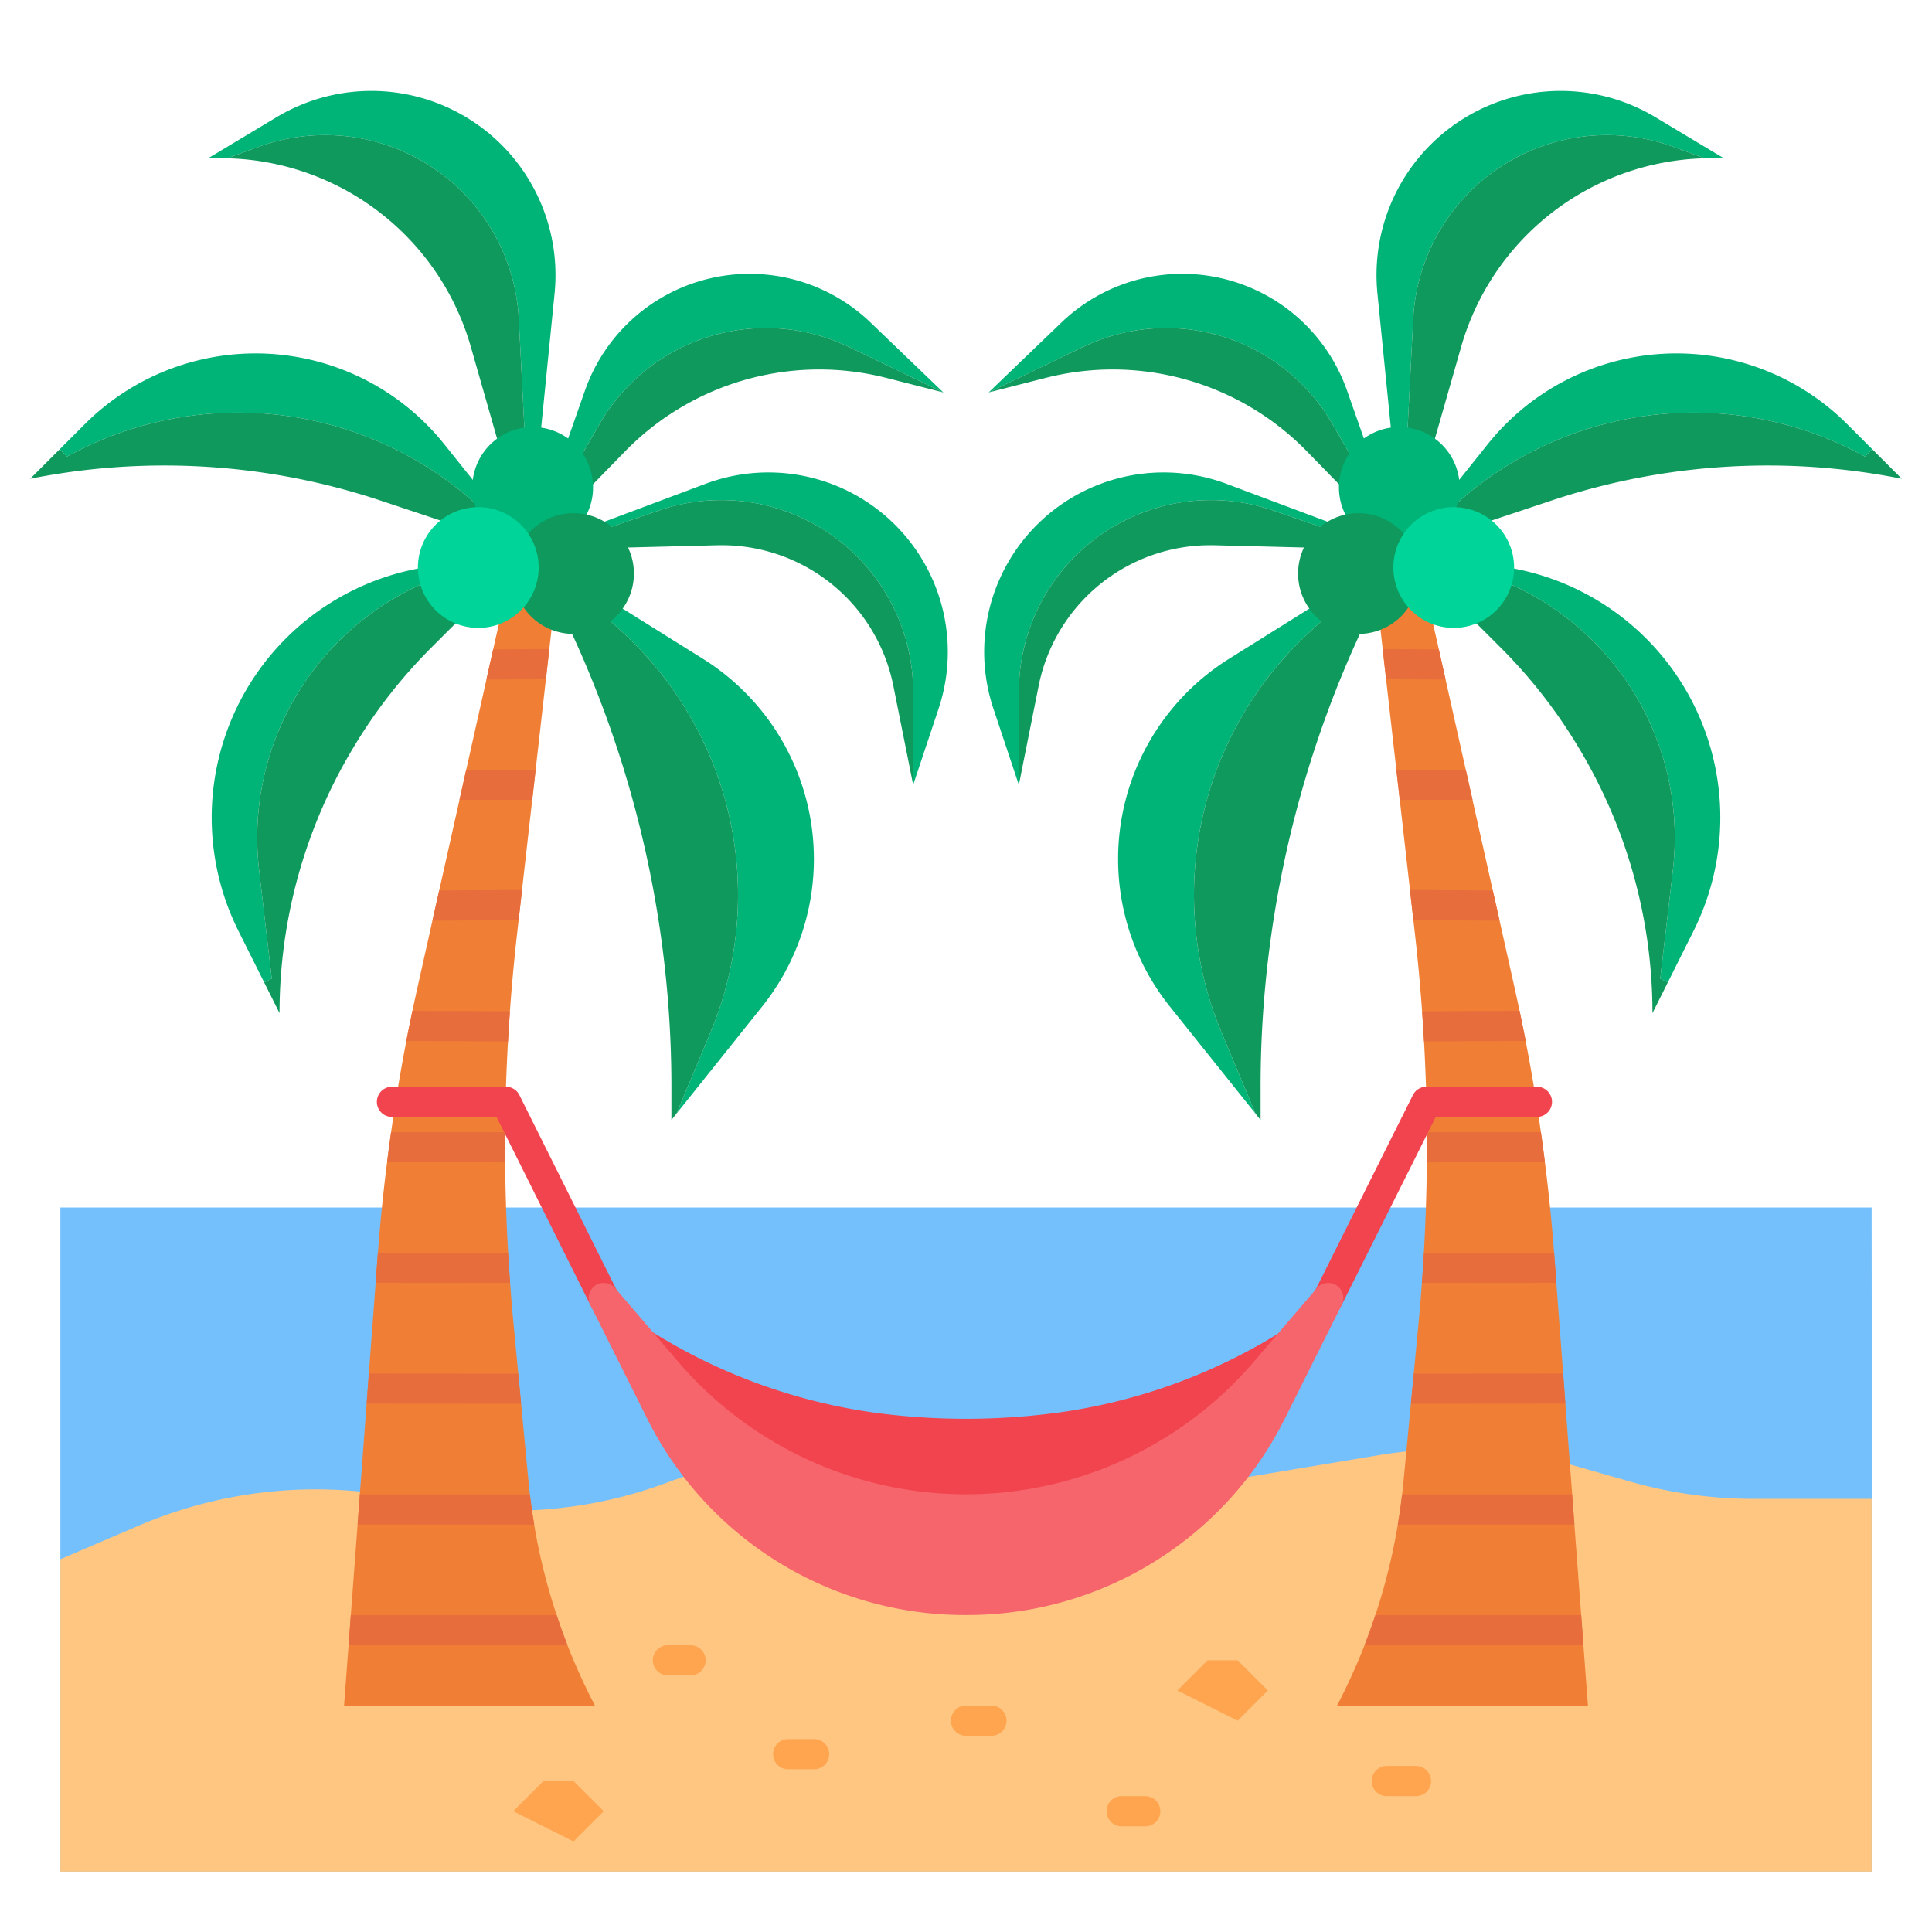 <svg xmlns="http://www.w3.org/2000/svg" width="512" height="512" viewBox="0 0 512 512"><path fill="#74c0fc" d="M496 320H16v176h480.18z"/><path fill="#ffc682" d="M496 397.207h-31.32a119 119 0 0 1-32.718-4.583l-14.148-4.042a119.1 119.1 0 0 0-52.3-2.962l-49.05 8.175a119.1 119.1 0 0 1-40.883-.3l-35.244-6.408a119.1 119.1 0 0 0-63.126 5.664l-.088.033a119.1 119.1 0 0 1-67.658 4.749 119.1 119.1 0 0 0-72.748 6.793L16 413.207V496h480z"/><path fill="#f07f35" d="M157.66 452H91.18l1.2-16 .59-8 1.8-24 .59-8 1.8-24 .59-8 1.8-24.03.52-6.97c.03-.34.05-.68.08-1.02q.915-12.015 2.43-23.98.495-4 1.07-8 1.71-12.105 4.03-24.12c.52-2.67 1.05-5.34 1.62-8q.675-3.24 1.4-6.48l3.89-17.4 1.8-8.01 5.37-23.99 1.79-8 5.35-23.89 1.79-8.01 9.48-42.34 9.44 6.56-4.04 35.67-.9 8.01-2.72 24-.91 8-2.7 23.84-.9 8.01-.44 3.87q-1.14 10.125-1.87 20.28-.285 3.99-.51 8-.675 12-.76 24.03-.03 3.99.01 8 .1 12 .79 23.97c.15 2.67.32 5.33.52 8 .26 3.58.56 7.15.9 10.73l1.26 13.3.76 8 1.95 20.52c.11 1.16.23 2.32.37 3.48.31 2.68.69 5.34 1.14 8a159 159 0 0 0 5.95 23.97q1.32 4.035 2.87 8a166 166 0 0 0 7.28 16"/><path fill="#00b377" d="m250 104-24.98-12.03a50.893 50.893 0 0 0-66.13 20.4l-15.07 26.08-.96-.34 12.17-34.63a46.253 46.253 0 0 1 75.69-18zM60.22 41.94v.01c-.58-.02-1.15-.03-1.73-.03H55.2l18.11-10.87a48.794 48.794 0 0 1 73.9 41.85c0 1.61-.08 3.23-.24 4.85L141.05 137l-.88-.09-2.68-52.32a51.4 51.4 0 0 0-68.94-45.68zm57.48 75.74 17.87 22.33-1.63 1.3c-.22-.16-.97-.93-2.14-2.18a94.09 94.09 0 0 0-111.94-19.25l-2.12 1.1-1.92-1.92 6.65-6.65a64 64 0 0 1 95.23 5.27m22.47 28.08 46.76-17.53a47.552 47.552 0 0 1 61.81 59.56L242 208v-24.58a50.883 50.883 0 0 0-67.5-48.1l-26.3 9.09.03 1.15zm75.52 81.89a62.57 62.57 0 0 1-13.72 39.1l-22.7 28.38 8.99-21.48a94.5 94.5 0 0 0-23.17-106l-21.36-19.66 42.54 26.59a62.59 62.59 0 0 1 29.42 53.07m-86.96-79.98.31 1.86a73.573 73.573 0 0 0-60.38 80.98l3.36 28.83-2.01 1.01-6.82-13.64a67.173 67.173 0 0 1 49.03-96.29z"/><path fill="#0f995d" d="m129.04 149.53-.31-1.86 11.44-1.91-25.9 25.9a136 136 0 0 0-20.5 26.26l-.26.43a136.33 136.33 0 0 0-19.43 70.14l-4.07-8.14 2.01-1.01-3.36-28.83a73.573 73.573 0 0 1 60.38-80.98m4.9-8.22 1.63-1.3 4.6 5.75-39.3-13.1A181.4 181.4 0 0 0 8 126.88l7.82-7.82 1.92 1.92 2.12-1.1a94.09 94.09 0 0 1 111.94 19.25c1.17 1.25 1.92 2.02 2.14 2.18m6.23-4.4.88.09-.88 8.76-15.39-53.84a68.925 68.925 0 0 0-64.56-49.97v-.01l8.33-3.03a51.4 51.4 0 0 1 68.94 45.68zm3.65 1.54 15.07-26.08a50.893 50.893 0 0 1 66.13-20.4L250 104l-15.1-3.85a71.91 71.91 0 0 0-69.25 19.47l-25.48 26.14 2.69-7.65zM242 183.42V208l-5.25-26.23a46.36 46.36 0 0 0-45.47-37.28c-.39 0-.78 0-1.17.01l-41.88 1.06-.03-1.15 26.3-9.09a50.883 50.883 0 0 1 67.5 48.1m-98.27-35.43 21.36 19.66a94.5 94.5 0 0 1 23.17 106l-8.99 21.48-1.34 1.68v-8.85a286.7 286.7 0 0 0-37.76-142.2z"/><path fill="#f6646c" d="m352 344-14.96 29.91a90.6 90.6 0 0 1-162.08 0L160 344l16.76 19.56a104.38 104.38 0 0 0 158.48 0l16.18-18.88.01-.01z"/><path fill="#f2444e" d="m351.42 344.68-16.18 18.88a104.375 104.375 0 0 1-158.48 0L160 344a150.4 150.4 0 0 0 72.76 30.51 182 182 0 0 0 49.52-.42 150.1 150.1 0 0 0 69.14-29.41"/><path fill="#f2444e" d="M160 348a4 4 0 0 1-3.583-2.216l-24.831-49.793-27.709.009a4 4 0 0 1 0-8l30.187-.008a4 4 0 0 1 3.58 2.215l25.937 52.008A4 4 0 0 1 160 348"/><path fill="#ffa54f" d="m136 480 8-8h8l8 8-8 8zm176-32 8-8h8l8 8-8 8z"/><path fill="#e86d3c" d="m133.87 308.03-31.29-.03q.495-4 1.07-8l30.21.03q-.03 3.99.01 8m1.31 31.97-35.63-.03.52-6.97c.03-.34.05-.68.08-1.02l34.51.02c.15 2.67.32 5.33.52 8m2.92 32.03L97.16 372l.59-8 39.59.03zM135.13 268q-.285 3.99-.51 8l-26.94-.12c.52-2.67 1.05-5.34 1.62-8zm3.21-32.16-.9 8.01-22.85.15 1.8-8.01zm3.61-31.84-.91 8h-19.28l1.79-8zm3.62-32.01-.9 8.01-15.77.11 1.79-8.01zm-4.01 232.04L94.77 404l.59-8 45.06.03c.31 2.68.69 5.34 1.14 8m8.82 31.97h-58l.59-8h54.54q1.32 4.035 2.87 8"/><path fill="#ffa54f" d="M183 444h-6a4 4 0 0 1 0-8h6a4 4 0 0 1 0 8m32.75 24.875h-6.875a4 4 0 0 1 0-8h6.875a4 4 0 0 1 0 8m47-8.875H256a4 4 0 0 1 0-8h6.746a4 4 0 0 1 0 8zm40.75 24h-6.25a4 4 0 0 1 0-8h6.25a4 4 0 0 1 0 8m71.75-8h-7.75a4 4 0 0 1 0-8h7.75a4 4 0 0 1 0 8"/><path fill="#00b377" d="M145.262 144.641a16 16 0 1 1 11.378-19.559 16.02 16.02 0 0 1-11.378 19.559"/><path fill="#0f995d" d="M156.089 167.466a16 16 0 1 1 11.377-19.558 16.02 16.02 0 0 1-11.377 19.558"/><path fill="#00d498" d="M130.841 165.868a16 16 0 1 1 11.378-19.559 16.02 16.02 0 0 1-11.378 19.559"/><path fill="#f07f35" d="M354.34 452h66.48l-1.2-16-.59-8-1.8-24-.59-8-1.8-24-.59-8-1.8-24.03-.52-6.97c-.03-.34-.05-.68-.08-1.02q-.915-12.015-2.43-23.98-.5-4-1.07-8-1.71-12.105-4.03-24.12c-.52-2.67-1.05-5.34-1.62-8q-.675-3.24-1.4-6.48l-3.89-17.4-1.8-8.01-5.37-23.99-1.79-8-5.35-23.89-1.79-8.01-9.48-42.34-9.44 6.56 4.04 35.67.9 8.01 2.72 24 .91 8 2.7 23.84.9 8.01.44 3.87q1.14 10.125 1.87 20.28.285 3.99.51 8 .675 12 .76 24.03.03 3.99-.01 8-.105 12-.79 23.97c-.15 2.67-.32 5.33-.52 8-.26 3.58-.56 7.15-.9 10.73l-1.26 13.3-.76 8-1.95 20.52c-.11 1.16-.23 2.32-.37 3.48-.31 2.68-.69 5.34-1.14 8a159 159 0 0 1-5.95 23.97q-1.32 4.035-2.87 8a166 166 0 0 1-7.28 16"/><path fill="#00b377" d="m262 104 24.98-12.03a50.893 50.893 0 0 1 66.13 20.4l15.07 26.08.96-.34-12.17-34.63a46.253 46.253 0 0 0-75.69-18zm189.78-62.06v.01c.58-.02 1.15-.03 1.73-.03h3.29l-18.11-10.87a48.794 48.794 0 0 0-73.9 41.85c0 1.61.08 3.23.24 4.85l5.92 59.25.88-.09 2.68-52.32a51.4 51.4 0 0 1 68.94-45.68zm-57.48 75.74-17.87 22.33 1.63 1.3c.22-.16.97-.93 2.14-2.18a94.09 94.09 0 0 1 111.94-19.25l2.12 1.1 1.92-1.92-6.65-6.65a64 64 0 0 0-95.23 5.27m-22.47 28.08-46.76-17.53a47.552 47.552 0 0 0-61.81 59.56L270 208v-24.58a50.883 50.883 0 0 1 67.5-48.1l26.3 9.09-.03 1.15zm-75.52 81.89a62.57 62.57 0 0 0 13.72 39.1l22.7 28.38-8.99-21.48a94.5 94.5 0 0 1 23.17-106l21.36-19.66-42.54 26.59a62.59 62.59 0 0 0-29.42 53.07m86.96-79.98-.31 1.86a73.573 73.573 0 0 1 60.38 80.98l-3.36 28.83 2.01 1.01 6.82-13.64a67.173 67.173 0 0 0-49.03-96.29z"/><path fill="#0f995d" d="m382.96 149.53.31-1.86-11.44-1.91 25.9 25.9a136 136 0 0 1 20.5 26.26l.26.43a136.33 136.33 0 0 1 19.43 70.14l4.07-8.14-2.01-1.01 3.36-28.83a73.573 73.573 0 0 0-60.38-80.98m-4.9-8.22-1.63-1.3-4.6 5.75 39.3-13.1a181.4 181.4 0 0 1 92.87-5.78l-7.82-7.82-1.92 1.92-2.12-1.1a94.09 94.09 0 0 0-111.94 19.25c-1.17 1.25-1.92 2.02-2.14 2.18m-6.23-4.4-.88.09.88 8.76 15.39-53.84a68.925 68.925 0 0 1 64.56-49.97v-.01l-8.33-3.03a51.4 51.4 0 0 0-68.94 45.68z"/><path fill="#0f995d" d="m368.18 138.45-15.07-26.08a50.893 50.893 0 0 0-66.13-20.4L262 104l15.1-3.85a71.91 71.91 0 0 1 69.25 19.47l25.48 26.14-2.69-7.65zM270 183.42V208l5.25-26.23a46.36 46.36 0 0 1 45.47-37.28c.39 0 .78 0 1.17.01l41.88 1.06.03-1.15-26.3-9.09a50.883 50.883 0 0 0-67.5 48.1m98.27-35.43-21.36 19.66a94.5 94.5 0 0 0-23.17 106l8.99 21.48 1.34 1.68v-8.85a286.7 286.7 0 0 1 37.76-142.2z"/><path fill="#e86d3c" d="m378.13 308.03 31.29-.03q-.5-4-1.07-8l-30.21.03q.03 3.99-.01 8M376.82 340l35.63-.03-.52-6.97c-.03-.34-.05-.68-.08-1.02l-34.51.02c-.15 2.67-.32 5.33-.52 8m-2.92 32.03 40.94-.03-.59-8-39.59.03zM376.87 268q.285 3.99.51 8l26.94-.12c-.52-2.67-1.05-5.34-1.62-8zm-3.21-32.16.9 8.01 22.85.15-1.8-8.01zM370.05 204l.91 8h19.28l-1.79-8zm-3.62-32.01.9 8.01 15.77.11-1.79-8.01zm4.01 232.04 46.79-.03-.59-8-45.06.03c-.31 2.68-.69 5.34-1.14 8M361.62 436h58l-.59-8h-54.54q-1.32 4.035-2.87 8"/><path fill="#00b377" d="M355.36 125.082a16 16 0 1 1 11.378 19.559 16.02 16.02 0 0 1-11.378-19.559"/><path fill="#0f995d" d="M344.534 147.908a16 16 0 1 1 11.377 19.558 16.017 16.017 0 0 1-11.377-19.558"/><path fill="#00d498" d="M369.781 146.309a16 16 0 1 1 11.378 19.559 16.02 16.02 0 0 1-11.378-19.559"/><path fill="#f2444e" d="M352 348a4 4 0 0 1-3.575-5.79l26.009-52.01a4 4 0 0 1 3.578-2.211L407.3 288a4 4 0 0 1 0 8l-26.809-.011-24.905 49.8A4 4 0 0 1 352 348"/><path fill="#f6646c" d="M256 428a94.07 94.07 0 0 1-84.618-52.3l-14.96-29.908a4 4 0 0 1 6.616-4.393l16.762 19.559a100.384 100.384 0 0 0 152.408 0l16.178-18.878.054-.061.516-.608a4 4 0 0 1 6.625 4.382l-14.96 29.91A94.07 94.07 0 0 1 256 428m-78.187-57.327.725 1.448a86.6 86.6 0 0 0 154.924 0l.724-1.447a108.38 108.38 0 0 1-156.373 0z"/></svg>
